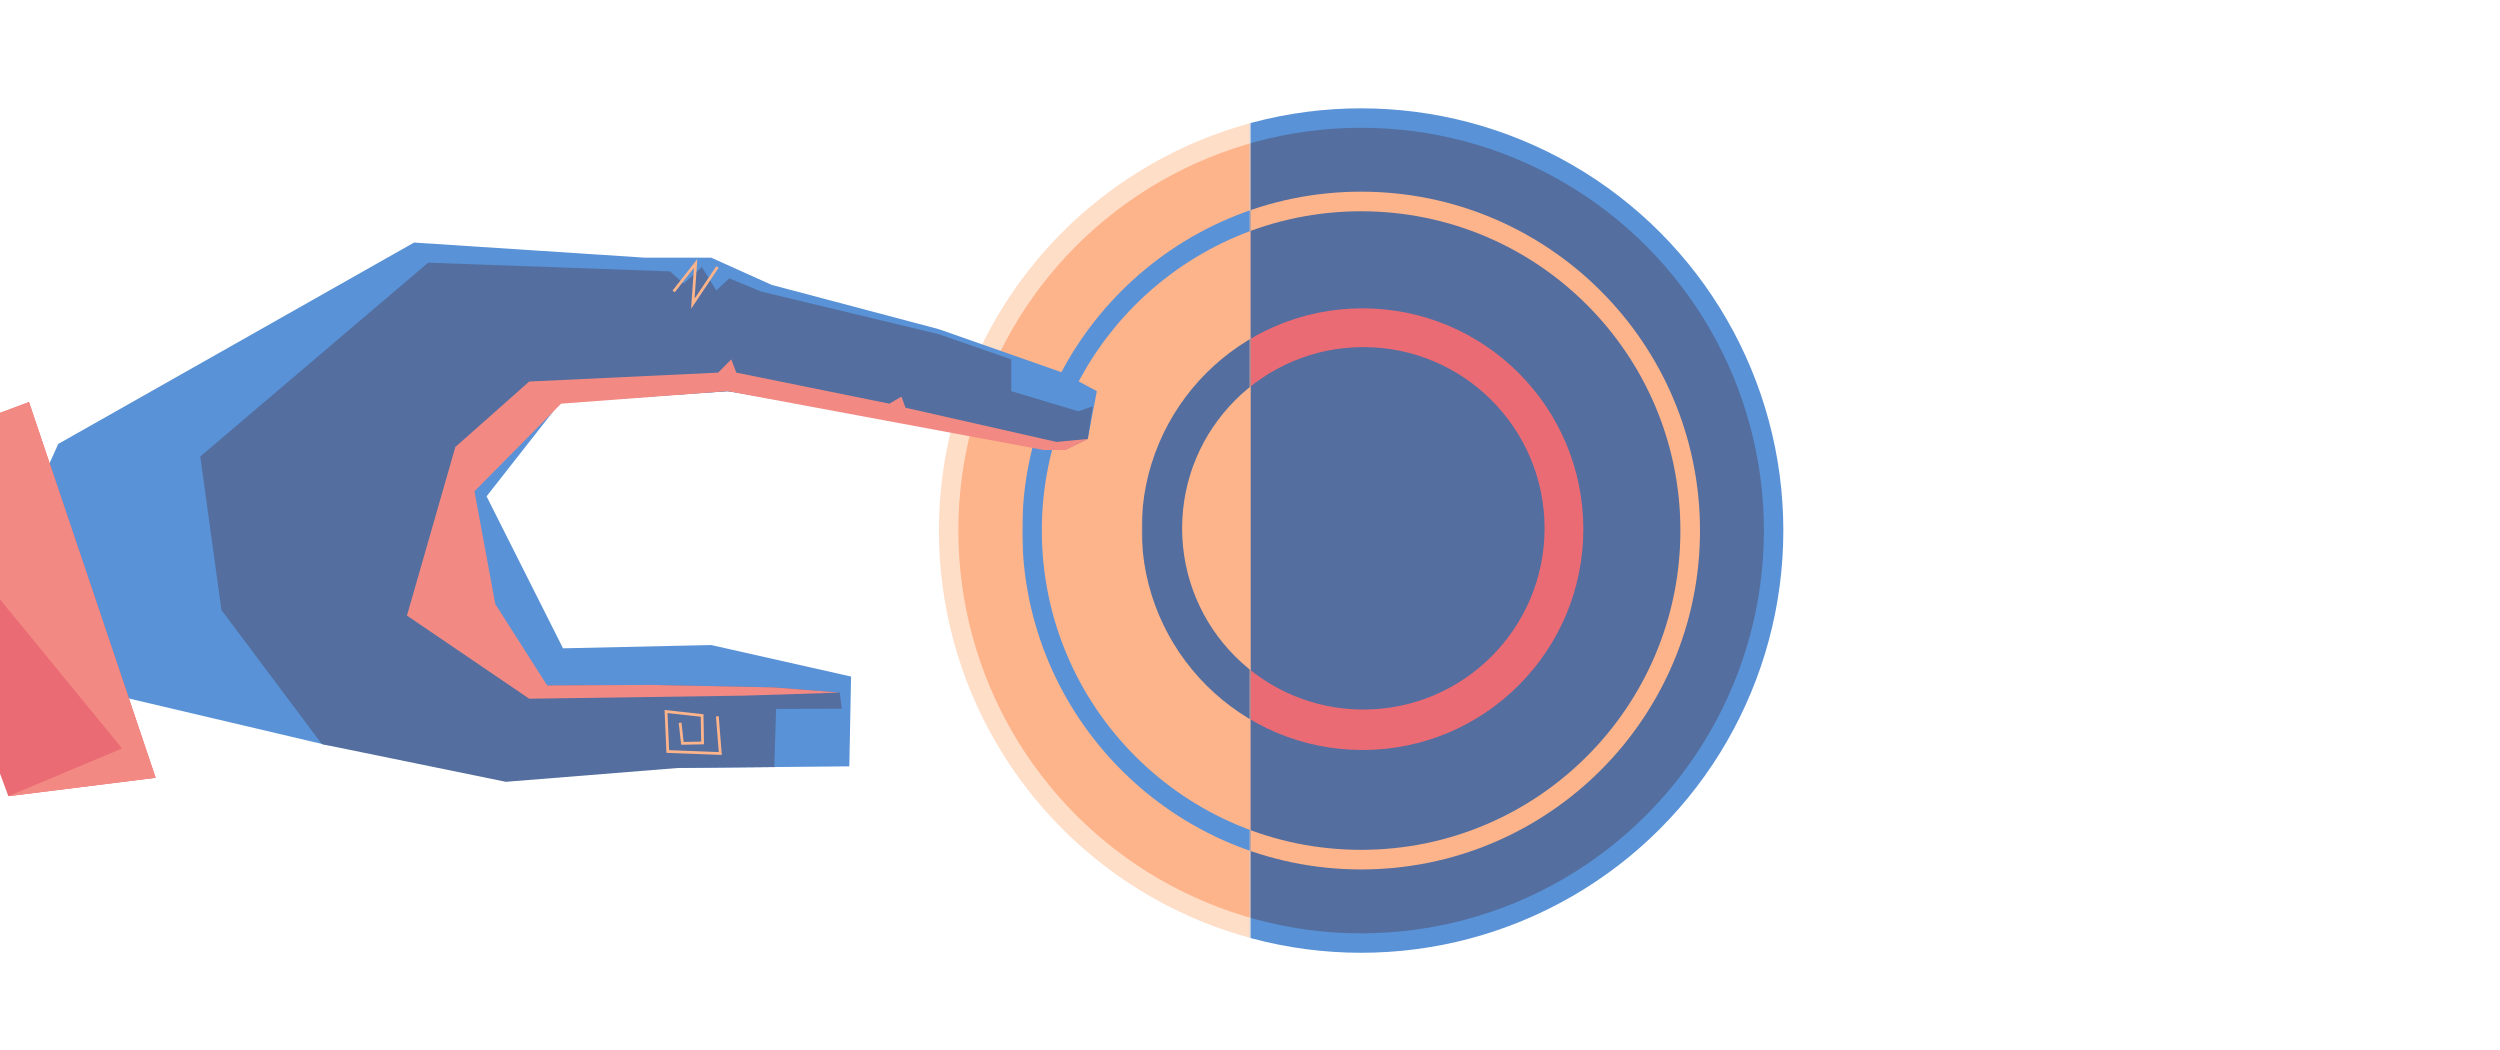 <svg width="900" height="378" viewBox="0 0 900 378" fill="none" xmlns="http://www.w3.org/2000/svg">
<g clip-path="url(#clip0)">
<mask id="mask0" mask-type="alpha" maskUnits="userSpaceOnUse" x="450" y="34" width="198" height="319">
<rect width="198" height="319" transform="matrix(-1 0 0 1 648 34)" fill="#FEB48B"/>
</mask>
<g mask="url(#mask0)">
<circle cx="490" cy="191" r="152" fill="#5992D6"/>
<circle cx="490" cy="191" r="145" fill="#536E9F"/>
</g>
<mask id="mask1" mask-type="alpha" maskUnits="userSpaceOnUse" x="450" y="63" width="164" height="252">
<rect width="164" height="252" transform="matrix(-1 0 0 1 614 63)" fill="#FEB48B"/>
</mask>
<g mask="url(#mask1)">
<circle cx="490" cy="191" r="122" fill="#FEB48B"/>
<circle cx="490.001" cy="191" r="114.942" fill="#536E9F"/>
</g>
<mask id="mask2" mask-type="alpha" maskUnits="userSpaceOnUse" x="450" y="109" width="122" height="166">
<rect width="122" height="166" transform="matrix(-1 0 0 1 572 109)" fill="#FEB48B"/>
</mask>
<g mask="url(#mask2)">
<circle cx="490.5" cy="190.5" r="79.5" fill="#EB6B74"/>
<circle cx="490.803" cy="190.197" r="65.239" fill="#536E9F"/>
</g>
<mask id="mask3" mask-type="alpha" maskUnits="userSpaceOnUse" x="296" y="39" width="154" height="304">
<rect x="296" y="39" width="154" height="304" fill="#FEB48B"/>
</mask>
<g mask="url(#mask3)">
<circle cx="490" cy="191" r="152" fill="#FFDEC8"/>
<circle cx="490" cy="191" r="145" fill="#FEB48B"/>
</g>
<mask id="mask4" mask-type="alpha" maskUnits="userSpaceOnUse" x="368" y="46" width="82" height="293">
<rect x="368" y="46" width="82" height="293" fill="#FEB48B"/>
</mask>
<g mask="url(#mask4)">
<circle cx="490" cy="191" r="122" fill="#5992D6"/>
<circle cx="490.001" cy="191" r="114.942" fill="#FEB48B"/>
</g>
<mask id="mask5" mask-type="alpha" maskUnits="userSpaceOnUse" x="411" y="113" width="39" height="154">
<rect x="411" y="113" width="39" height="154" fill="#FEB48B"/>
</mask>
<g mask="url(#mask5)">
<circle cx="490.5" cy="190.5" r="79.5" fill="#536E9F"/>
<circle cx="490.803" cy="190.197" r="65.239" fill="#FEB48B"/>
</g>
<path d="M20.971 159.814L149.059 87.319L232.08 92.757L256.02 92.757L277.76 102.546L337.941 118.497L382.165 134.009L394.858 140.814L391.596 158.014L261.951 140.814L201.627 144.962L175.161 178.678L202.687 233.392L256.02 232.215L306.39 243.56L305.751 275.887L244.274 276.455L117.718 268.252L35.938 249L2.556 200.743L20.971 159.814Z" fill="#5992D6"/>
<path d="M72.097 164.344L154.134 94.57L241.197 97.701L246.122 102.088L252.668 96.149L257.864 104.574L262.532 100.216L274.097 104.984L337.941 120.31L364.044 129.373L364.043 140.814L388.193 148.076L393.364 146.281L391.597 158.014L383.621 161.841L261.952 140.814L201.627 144.963L163.471 176.385L147.181 221.893L196.97 246.741L234.661 246.576L278.707 247.459L302.315 249.339L303.034 255.134L279.392 255.202L278.739 276.137L244.275 276.455L182.104 281.449L115.875 267.885L79.725 219.603L72.097 164.344Z" fill="#536E9F"/>
<path d="M163.923 160.914L190.512 137.349L258.546 134.139L263.259 129.373L265.072 134.139L320.177 145.325L324.528 142.787L325.978 146.775L380.358 159.101L391.597 158.014L383.621 162.002L375.646 162.002L261.952 140.814L201.989 145.325L170.811 176.866L178.3 217.447L196.97 246.741L234.661 246.575L278.706 247.459L302.314 249.339L267.827 250.434L190.512 251.539L146.5 221.612L163.923 160.914Z" fill="#F28A83"/>
<path d="M258.239 257.868L259.304 271.265L240.404 270.541L239.768 256.142L252.762 257.573L252.93 267.459L245.664 267.605L244.836 260.195" stroke="#FEB48B"/>
<path d="M258.286 96.109L249.419 109.338L250.429 94.833L242.507 104.917" stroke="#FEB48B"/>
<path d="M10.435 144.729L-25.852 158.342L-42.401 164.006L3.013 286.623L56.039 280.002L10.435 144.729Z" fill="#EB6B74"/>
<path d="M10.433 144.729L-25.854 158.342L-42.403 164.005L43.962 269.443L3.011 286.622L56.037 280.002L10.433 144.729Z" fill="#F28A83"/>
</g>
<defs>
<clipPath id="clip0">
<rect width="900" height="378" fill="white"/>
</clipPath>
</defs>
</svg>
